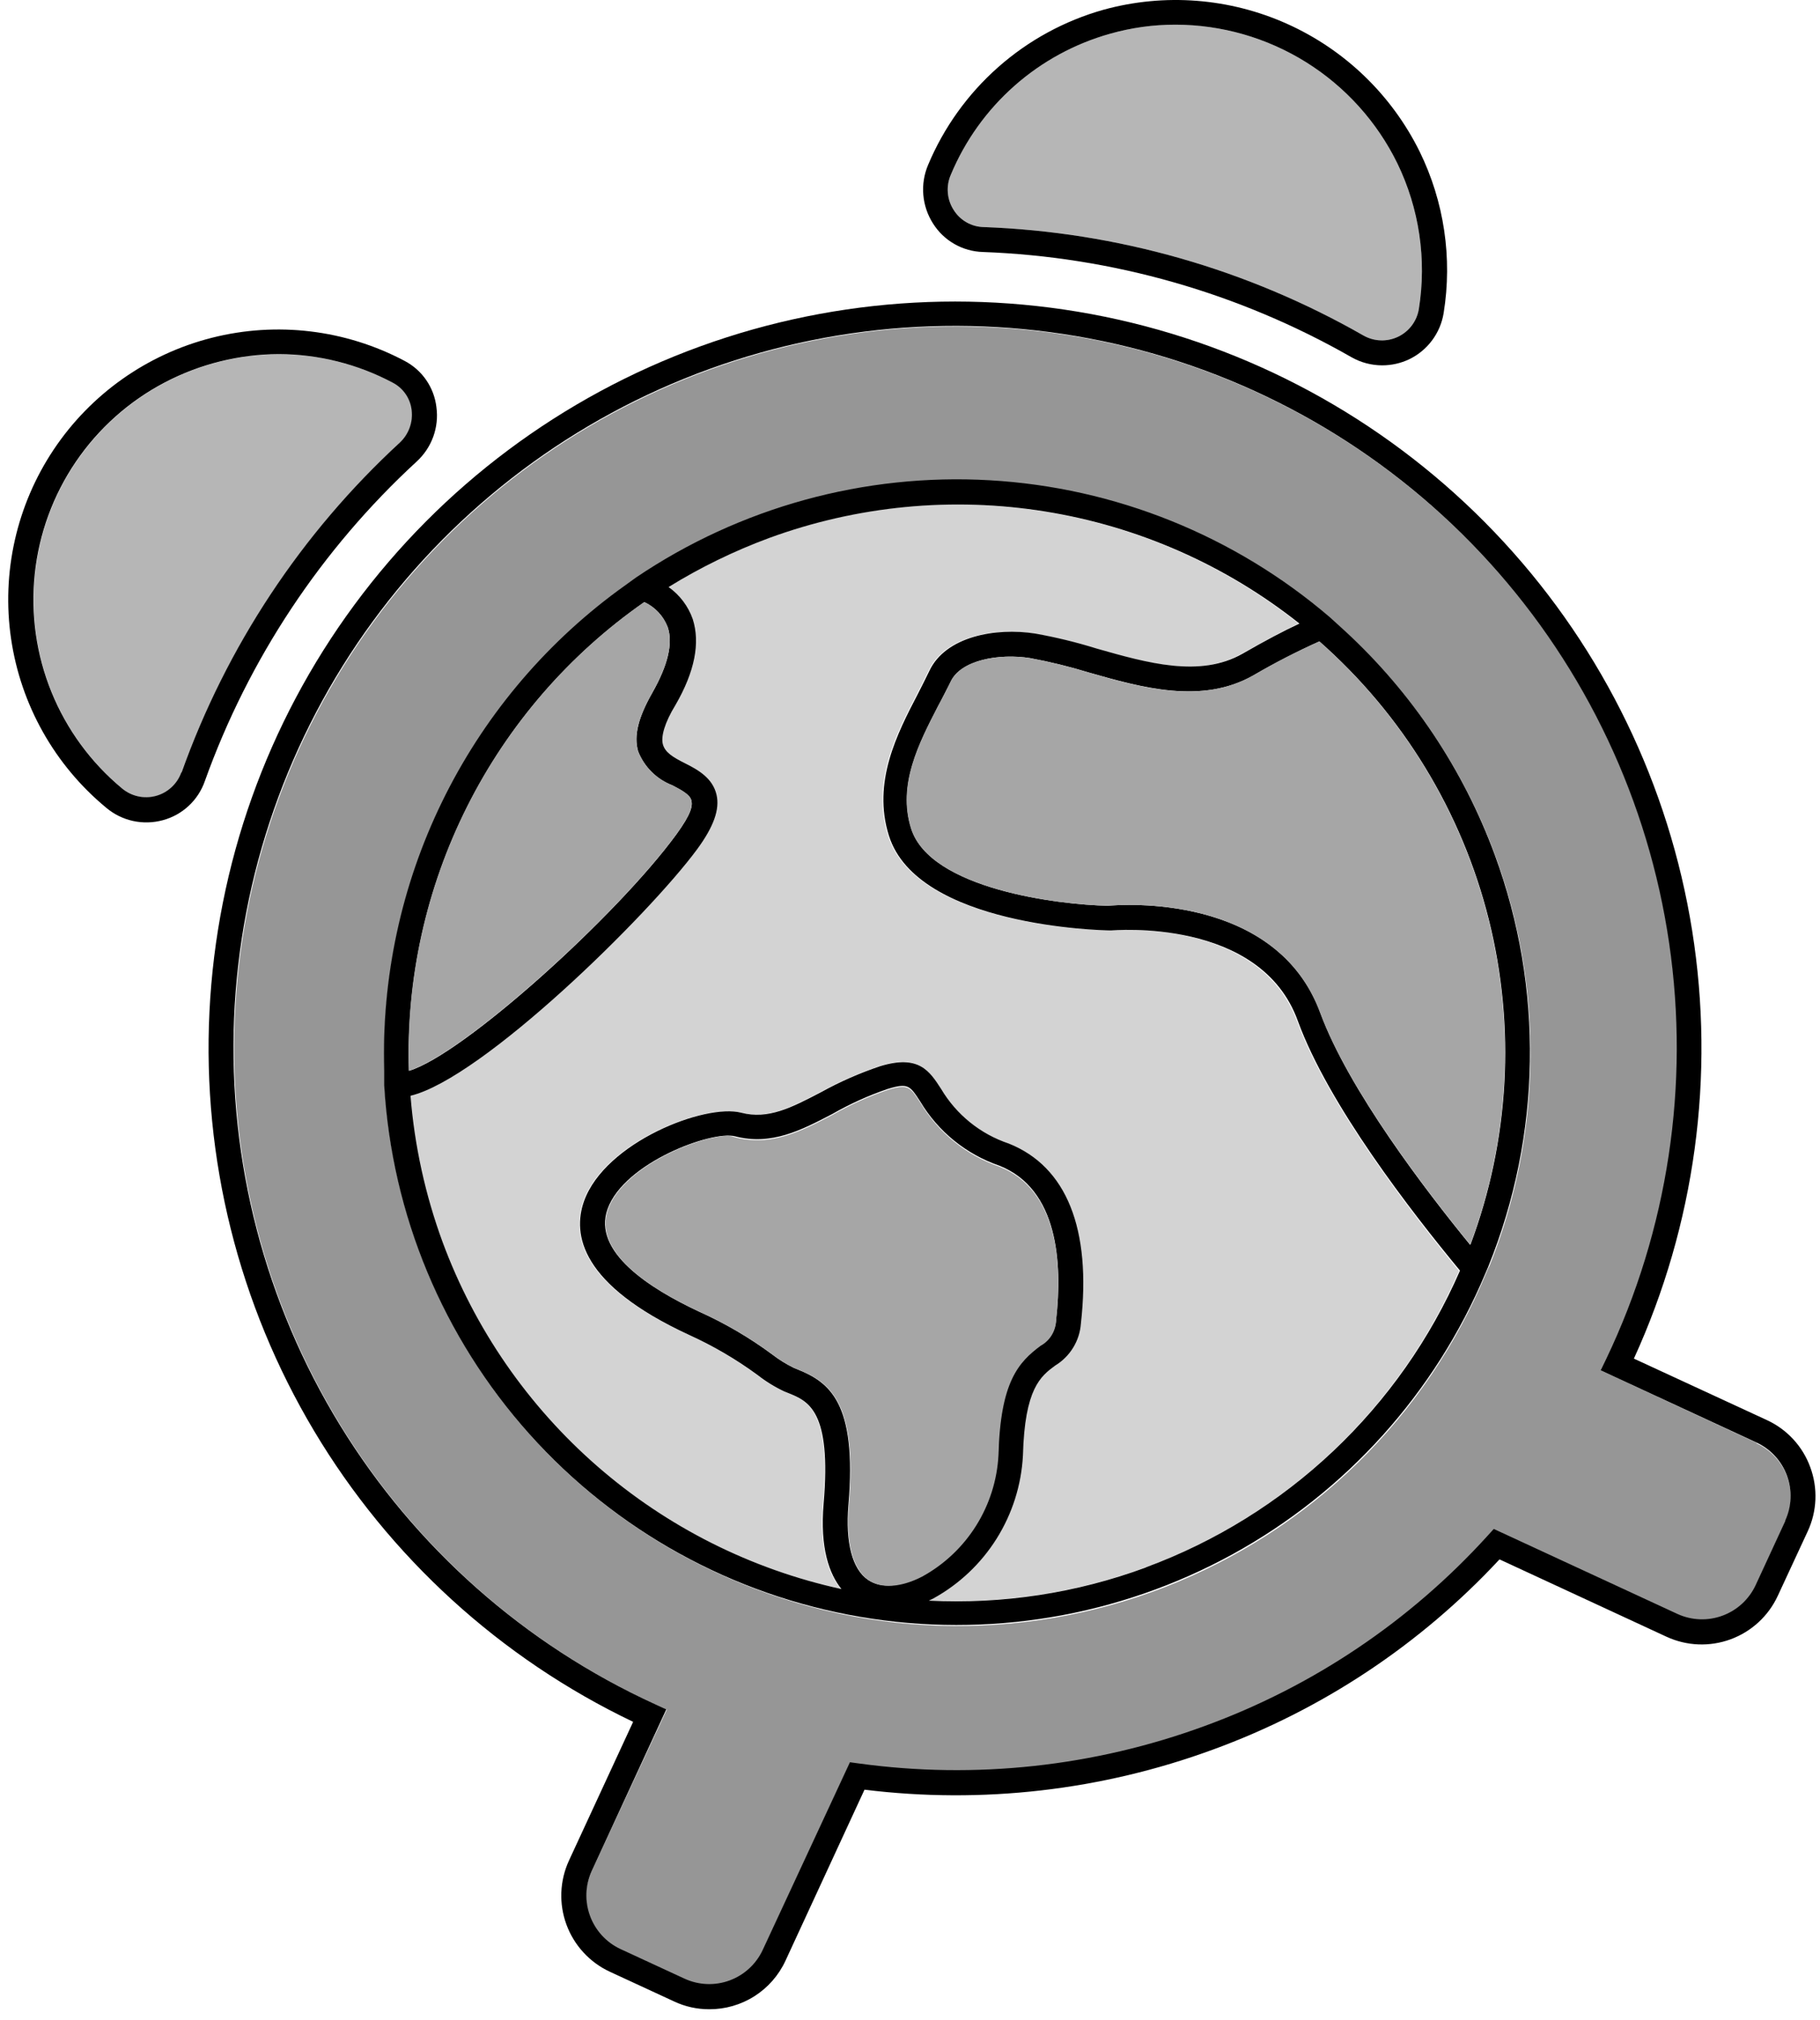 <svg width="146" height="162" viewBox="0 0 146 162" fill="none" xmlns="http://www.w3.org/2000/svg">
<path d="M33.04 32.89C32.986 32.432 32.821 31.994 32.559 31.615C32.298 31.235 31.948 30.924 31.54 30.71C28.72 29.208 25.575 28.418 22.38 28.41C19.203 28.424 16.076 29.198 13.26 30.67C10.387 32.171 7.93 34.359 6.107 37.039C4.284 39.719 3.152 42.808 2.81 46.031C2.469 49.254 2.929 52.512 4.15 55.514C5.372 58.516 7.316 61.17 9.81 63.24C10.181 63.552 10.622 63.77 11.095 63.875C11.568 63.98 12.06 63.968 12.528 63.842C12.996 63.715 13.426 63.476 13.781 63.147C14.137 62.818 14.408 62.407 14.57 61.95C18.18 51.847 24.193 42.773 32.09 35.51C32.444 35.18 32.715 34.77 32.881 34.315C33.046 33.859 33.1 33.371 33.04 32.89V32.89Z" fill="#B6B6B6"/>
<path d="M32.45 28.94C27.71 26.432 22.208 25.772 17.009 27.086C11.81 28.401 7.284 31.598 4.306 36.058C1.328 40.517 0.111 45.923 0.889 51.229C1.668 56.535 4.387 61.364 8.52 64.78C9.139 65.302 9.876 65.666 10.667 65.84C11.457 66.014 12.279 65.993 13.06 65.78C13.834 65.572 14.546 65.179 15.133 64.633C15.721 64.088 16.166 63.407 16.43 62.65C19.939 52.854 25.773 44.056 33.43 37.01C34.024 36.466 34.478 35.786 34.754 35.029C35.029 34.272 35.117 33.459 35.01 32.66C34.919 31.878 34.639 31.13 34.193 30.482C33.746 29.833 33.148 29.304 32.45 28.94V28.94ZM14.55 61.94C14.388 62.397 14.117 62.808 13.761 63.137C13.406 63.466 12.976 63.705 12.508 63.831C12.04 63.958 11.548 63.97 11.075 63.865C10.602 63.76 10.161 63.542 9.79 63.23C7.296 61.16 5.352 58.506 4.13 55.504C2.909 52.502 2.449 49.244 2.79 46.021C3.132 42.798 4.264 39.709 6.087 37.029C7.91 34.349 10.367 32.161 13.24 30.66C16.056 29.189 19.183 28.413 22.36 28.4C25.555 28.408 28.7 29.198 31.52 30.7C31.928 30.914 32.278 31.225 32.539 31.605C32.801 31.985 32.966 32.422 33.02 32.88C33.08 33.361 33.026 33.849 32.861 34.304C32.695 34.76 32.425 35.17 32.07 35.5C24.179 42.768 18.173 51.845 14.57 61.95L14.55 61.94Z" fill="black"/>
<path d="M94.29 1.98C92.525 1.978 90.768 2.22 89.07 2.7C86.224 3.496 83.594 4.926 81.379 6.883C79.164 8.84 77.421 11.273 76.28 14C76.078 14.457 75.993 14.957 76.034 15.454C76.074 15.952 76.237 16.432 76.51 16.85C76.765 17.257 77.116 17.594 77.534 17.831C77.951 18.069 78.42 18.199 78.9 18.21C89.614 18.602 100.073 21.587 109.38 26.91C109.801 27.148 110.273 27.282 110.757 27.298C111.24 27.315 111.72 27.214 112.156 27.005C112.592 26.796 112.971 26.484 113.261 26.097C113.551 25.709 113.743 25.258 113.82 24.78C114.457 20.798 113.853 16.717 112.09 13.09C110.457 9.76 107.924 6.955 104.778 4.991C101.632 3.027 97.999 1.984 94.29 1.98Z" fill="#B6B6B6"/>
<path d="M113.89 12.17C111.645 7.62 107.886 3.995 103.258 1.916C98.629 -0.162 93.422 -0.564 88.53 0.78C85.397 1.661 82.504 3.238 80.066 5.394C77.628 7.55 75.708 10.229 74.45 13.23C74.13 13.987 73.999 14.811 74.069 15.63C74.139 16.448 74.407 17.238 74.85 17.93C75.278 18.609 75.867 19.173 76.565 19.57C77.263 19.968 78.047 20.188 78.85 20.21C89.236 20.591 99.376 23.484 108.4 28.64C109.155 29.072 110.01 29.3 110.88 29.3C111.623 29.3 112.357 29.136 113.03 28.82C113.76 28.471 114.394 27.95 114.878 27.302C115.362 26.654 115.682 25.899 115.81 25.1C116.521 20.695 115.85 16.178 113.89 12.17V12.17ZM113.82 24.78C113.743 25.258 113.551 25.709 113.261 26.097C112.971 26.484 112.592 26.796 112.156 27.005C111.72 27.214 111.24 27.315 110.757 27.298C110.273 27.282 109.801 27.148 109.38 26.91C100.073 21.587 89.614 18.602 78.9 18.21C78.42 18.199 77.951 18.069 77.534 17.831C77.117 17.594 76.765 17.257 76.51 16.85C76.237 16.432 76.074 15.952 76.034 15.454C75.993 14.957 76.078 14.457 76.28 14C77.421 11.273 79.164 8.84 81.379 6.883C83.594 4.926 86.224 3.496 89.07 2.7C90.768 2.22 92.525 1.978 94.29 1.98C97.999 1.984 101.632 3.027 104.778 4.991C107.924 6.955 110.457 9.76 112.09 13.09C113.853 16.717 114.457 20.798 113.82 24.78V24.78Z" fill="black"/>
<path d="M140.9 115.71L128.45 109.92L128.89 109.01C133.842 98.644 135.598 87.039 133.933 75.672C132.269 64.305 127.259 53.69 119.542 45.179C111.825 36.669 101.75 30.647 90.599 27.881C79.449 25.116 67.728 25.73 56.928 29.648C46.128 33.565 36.738 40.608 29.954 49.879C23.17 59.151 19.298 70.231 18.832 81.71C18.366 93.189 21.326 104.547 27.336 114.338C33.346 124.129 42.133 131.91 52.58 136.69L53.49 137.11L47.45 150.09C46.931 151.226 46.882 152.521 47.313 153.693C47.743 154.865 48.619 155.82 49.75 156.35L54.92 158.74C56.056 159.261 57.352 159.312 58.524 158.881C59.697 158.45 60.652 157.573 61.18 156.44L68.18 141.38L68.91 141.48C78.253 142.759 87.767 141.729 96.62 138.48C105.32 135.308 113.117 130.067 119.34 123.21L119.83 122.67L134.57 129.49C135.706 130.009 137.001 130.058 138.173 129.627C139.345 129.197 140.3 128.321 140.83 127.19L143.22 122.02C143.741 120.884 143.792 119.589 143.361 118.416C142.93 117.243 142.052 116.288 140.92 115.76L140.9 115.71ZM119.45 101.57L119.21 102.13C116.835 107.841 113.33 113.013 108.906 117.335C104.481 121.658 99.229 125.041 93.465 127.283C87.7 129.524 81.542 130.578 75.36 130.38C69.178 130.182 63.099 128.736 57.49 126.13C49.935 122.638 43.468 117.164 38.775 110.289C34.083 103.415 31.34 95.398 30.84 87.09V85.92C30.621 78.469 32.211 71.075 35.473 64.372C38.734 57.669 43.572 51.856 49.57 47.43L51.05 46.36C59.399 40.727 69.365 37.989 79.42 38.567C89.475 39.145 99.062 43.007 106.71 49.56L107.93 50.67C114.81 56.99 119.598 65.259 121.653 74.372C123.708 83.486 122.932 93.009 119.43 101.67L119.45 101.57Z" fill="#969696"/>
<path d="M145.22 117.67C144.919 116.841 144.456 116.08 143.859 115.432C143.261 114.783 142.541 114.259 141.74 113.89L131.07 108.96C135.976 98.229 137.602 86.287 135.744 74.635C133.886 62.982 128.627 52.138 120.627 43.465C112.626 34.791 102.242 28.675 90.777 25.883C79.312 23.092 67.278 23.75 56.186 27.774C45.094 31.799 35.439 39.011 28.432 48.505C21.425 57.999 17.379 69.352 16.803 81.138C16.226 92.923 19.145 104.617 25.191 114.749C31.238 124.882 40.144 133.002 50.79 138.09L45.64 149.22C44.898 150.837 44.826 152.682 45.441 154.352C46.056 156.022 47.306 157.38 48.92 158.13L54.09 160.52C54.966 160.931 55.922 161.142 56.89 161.14C58.176 161.146 59.436 160.783 60.521 160.093C61.606 159.403 62.47 158.417 63.01 157.25L69.35 143.53C78.786 144.694 88.364 143.594 97.29 140.32C106.055 137.124 113.938 131.894 120.29 125.06L133.7 131.27C135.317 132.012 137.162 132.084 138.832 131.469C140.502 130.854 141.86 129.604 142.61 127.99L145.01 122.82C145.384 122.018 145.595 121.15 145.631 120.266C145.667 119.382 145.527 118.5 145.22 117.67V117.67ZM143.22 121.97L140.83 127.14C140.3 128.271 139.345 129.147 138.173 129.577C137.001 130.008 135.706 129.959 134.57 129.44L119.83 122.62L119.34 123.16C113.117 130.017 105.32 135.258 96.62 138.43C87.767 141.679 78.253 142.709 68.91 141.43L68.18 141.33L61.18 156.39C60.652 157.523 59.697 158.4 58.524 158.831C57.352 159.262 56.056 159.211 54.92 158.69L49.75 156.3C48.632 155.77 47.766 154.824 47.336 153.663C46.906 152.503 46.947 151.221 47.45 150.09L53.45 137.09L52.54 136.67C42.09 131.89 33.299 124.109 27.287 114.316C21.274 104.524 18.312 93.163 18.777 81.681C19.242 70.2 23.114 59.116 29.9 49.842C36.685 40.568 46.077 33.524 56.88 29.605C67.682 25.687 79.406 25.072 90.559 27.839C101.712 30.606 111.789 36.63 119.508 45.143C127.226 53.657 132.236 64.274 133.899 75.644C135.563 87.014 133.805 98.622 128.85 108.99L128.41 109.9L140.91 115.69C142.043 116.218 142.92 117.173 143.351 118.346C143.782 119.519 143.731 120.814 143.21 121.95L143.22 121.97Z" fill="black"/>
<path d="M104.05 81.9C100.97 73.53 89.13 74.61 89.05 74.62H88.93C88.31 74.62 73.54 74.29 71.24 67.03C69.88 62.73 71.91 58.82 73.55 55.67C73.88 55.02 74.2 54.4 74.48 53.81C75.78 51.02 79.79 50.29 82.97 50.81C84.633 51.107 86.277 51.507 87.89 52.01C91.97 53.17 96.18 54.37 99.6 52.43C101.39 51.43 102.92 50.59 104.17 50.01C98.258 45.319 91.241 42.225 83.791 41.024C76.34 39.822 68.706 40.555 61.62 43.15C58.81 44.19 56.11 45.506 53.56 47.08C54.458 47.715 55.136 48.613 55.5 49.65C56.14 51.54 55.67 53.86 54.11 56.55C53.29 57.95 52.96 59.04 53.11 59.71C53.26 60.38 53.9 60.71 54.89 61.22C55.88 61.73 57.1 62.4 57.41 63.74C57.68 64.91 57.18 66.3 55.86 68.1C51.99 73.41 38.67 86.49 32.86 87.88C33.189 91.883 34.06 95.822 35.45 99.59C38.02 106.543 42.297 112.737 47.89 117.603C53.482 122.468 60.209 125.847 67.45 127.43C66.45 126.23 65.71 124.16 66.02 120.57C66.66 113.11 64.8 112.36 63.16 111.7L62.86 111.58C62.103 111.225 61.389 110.785 60.73 110.27C59.001 109 57.144 107.914 55.19 107.03C46.53 103.03 45.85 99.03 46.8 96.32C48.49 91.6 56.51 88.47 59.41 89.23C61.58 89.79 63.41 88.82 65.8 87.59C67.316 86.75 68.906 86.051 70.55 85.5C73.66 84.5 74.55 85.89 75.45 87.33C76.675 89.389 78.598 90.94 80.87 91.7C85.51 93.55 87.51 98.54 86.66 106.13C86.611 106.818 86.397 107.484 86.037 108.072C85.676 108.66 85.18 109.153 84.59 109.51C83.44 110.36 82.15 111.33 82.01 116.71C81.886 119.078 81.16 121.376 79.9 123.385C78.64 125.394 76.888 127.048 74.81 128.19L74.46 128.36C83.404 128.811 92.272 126.522 99.881 121.8C107.489 117.077 113.475 110.145 117.04 101.93C113.11 97.14 106.51 88.61 104.05 81.9Z" fill="#D3D3D3"/>
<path d="M119.91 68.56C117.389 61.713 113.276 55.564 107.91 50.62L106.69 49.51C99.042 42.957 89.455 39.095 79.4 38.517C69.345 37.939 59.379 40.677 51.03 46.31L49.55 47.38C43.551 51.806 38.715 57.619 35.453 64.322C32.191 71.025 30.601 78.419 30.82 85.87V87.04C31.433 97.412 35.539 107.27 42.47 115.01C49.401 122.751 58.748 127.917 68.989 129.667C79.23 131.418 89.762 129.65 98.87 124.652C107.978 119.654 115.126 111.719 119.15 102.14L119.39 101.58C123.66 91.02 123.845 79.249 119.91 68.56V68.56ZM51.69 48.29C52.549 48.69 53.219 49.407 53.56 50.29C54.01 51.61 53.56 53.38 52.34 55.54C51.2 57.54 50.83 59 51.19 60.26C51.435 60.882 51.807 61.446 52.282 61.916C52.758 62.386 53.325 62.752 53.95 62.99C54.67 63.37 55.35 63.73 55.46 64.19C55.57 64.65 55.46 65.26 54.25 66.93C49.49 73.44 37.15 84.59 32.81 85.88C32.579 78.538 34.185 71.254 37.482 64.69C40.779 58.126 45.663 52.489 51.69 48.29V48.29ZM69.64 126.71C68.37 125.86 67.81 123.71 68.06 120.71C68.77 112.46 66.52 110.85 63.95 109.81L63.68 109.7C63.065 109.401 62.481 109.039 61.94 108.62C60.115 107.27 58.151 106.12 56.08 105.19C52.08 103.32 47.51 100.38 48.74 96.96C50.07 93.24 57.1 90.65 58.96 91.13C61.87 91.89 64.26 90.65 66.77 89.34C68.176 88.534 69.656 87.865 71.19 87.34C72.85 86.83 72.99 87.06 73.82 88.34C75.264 90.755 77.517 92.58 80.18 93.49C84.87 95.36 85.24 101.24 84.72 105.84C84.698 106.256 84.569 106.659 84.345 107.01C84.12 107.36 83.808 107.646 83.44 107.84C81.68 109.15 80.21 110.71 80.06 116.59C79.957 118.604 79.341 120.558 78.269 122.266C77.198 123.974 75.708 125.38 73.94 126.35C72.24 127.3 70.68 127.4 69.64 126.71ZM91.92 125.71C86.356 127.765 80.433 128.67 74.51 128.37L74.86 128.2C76.938 127.058 78.69 125.404 79.95 123.395C81.21 121.386 81.936 119.088 82.06 116.72C82.2 111.34 83.49 110.37 84.64 109.52C85.23 109.163 85.726 108.67 86.087 108.082C86.447 107.494 86.661 106.828 86.71 106.14C87.56 98.55 85.56 93.56 80.92 91.71C78.648 90.95 76.725 89.399 75.5 87.34C74.57 85.9 73.71 84.55 70.6 85.51C68.956 86.061 67.366 86.76 65.85 87.6C63.49 88.83 61.63 89.8 59.46 89.24C56.56 88.48 48.54 91.61 46.85 96.33C45.9 99 46.58 103.03 55.24 107.04C57.194 107.924 59.051 109.01 60.78 110.28C61.439 110.795 62.153 111.235 62.91 111.59L63.21 111.71C64.85 112.37 66.71 113.12 66.07 120.58C65.76 124.17 66.53 126.24 67.5 127.44C60.259 125.857 53.532 122.478 47.94 117.613C42.347 112.747 38.069 106.553 35.5 99.6C34.116 95.828 33.251 91.885 32.93 87.88C38.7 86.49 52.02 73.41 55.93 68.1C57.25 66.3 57.75 64.91 57.48 63.74C57.17 62.4 56 61.74 54.96 61.22C53.92 60.7 53.36 60.33 53.18 59.71C53 59.09 53.32 57.95 54.18 56.55C55.74 53.86 56.18 51.55 55.57 49.65C55.206 48.613 54.528 47.715 53.63 47.08C56.18 45.506 58.88 44.19 61.69 43.15C68.776 40.555 76.41 39.822 83.861 41.024C91.311 42.225 98.328 45.319 104.24 50.01C102.99 50.59 101.46 51.4 99.67 52.43C96.25 54.37 92.04 53.17 87.96 52.01C86.347 51.507 84.704 51.107 83.04 50.81C79.86 50.31 75.85 51.04 74.55 53.81C74.27 54.4 73.95 55.02 73.62 55.67C71.98 58.82 69.95 62.73 71.31 67.03C73.61 74.29 88.38 74.61 89 74.62H89.12C89.24 74.62 101.12 73.53 104.12 81.9C106.58 88.61 113.18 97.14 117.12 101.9C114.741 107.361 111.283 112.285 106.952 116.375C102.621 120.465 97.508 123.637 91.92 125.7V125.71ZM117.92 99.82C114.43 95.55 108.18 87.42 105.92 81.23C102.39 71.63 89.98 72.54 88.86 72.64C84.95 72.56 74.64 71.31 73.1 66.45C71.99 62.94 73.73 59.58 75.27 56.61C75.62 55.94 75.95 55.29 76.27 54.67C77.09 52.92 80.16 52.39 82.64 52.78C84.224 53.073 85.79 53.457 87.33 53.93C91.59 55.14 96.42 56.52 100.56 54.16C102.271 53.161 104.034 52.254 105.84 51.44C112.527 57.325 117.267 65.103 119.431 73.743C121.596 82.384 121.083 91.478 117.96 99.82H117.92Z" fill="black"/>
<path d="M54.25 66.92C49.48 73.44 37.1 84.59 32.79 85.87C32.564 78.528 34.173 71.245 37.471 64.681C40.77 58.117 45.653 52.48 51.68 48.28C52.544 48.675 53.219 49.393 53.56 50.28C54.01 51.6 53.56 53.37 52.34 55.53C51.2 57.53 50.83 58.99 51.19 60.25C51.435 60.872 51.807 61.436 52.282 61.906C52.758 62.376 53.325 62.742 53.95 62.98C54.67 63.36 55.35 63.72 55.46 64.18C55.57 64.64 55.45 65.25 54.25 66.92ZM84.72 105.92C85.24 101.32 84.87 95.44 80.18 93.57C77.517 92.66 75.264 90.835 73.82 88.42C72.99 87.14 72.82 86.91 71.19 87.42C69.656 87.945 68.176 88.614 66.77 89.42C64.26 90.73 61.87 91.97 58.96 91.21C58.795 91.15 58.624 91.11 58.45 91.09C56.04 91.09 50 93.56 48.78 96.98C47.56 100.4 52.1 103.34 56.12 105.21C58.191 106.14 60.155 107.29 61.98 108.64C62.522 109.059 63.105 109.421 63.72 109.72L63.99 109.83C66.56 110.83 68.81 112.48 68.1 120.73C67.85 123.73 68.41 125.85 69.68 126.73C70.68 127.42 72.28 127.32 73.98 126.44C75.747 125.469 77.236 124.063 78.307 122.355C79.378 120.647 79.995 118.693 80.1 116.68C80.25 110.8 81.72 109.24 83.48 107.93C83.844 107.73 84.149 107.438 84.367 107.084C84.584 106.73 84.706 106.325 84.72 105.91V105.92ZM117.94 99.83C121.057 91.487 121.57 82.395 119.409 73.755C117.249 65.115 112.517 57.334 105.84 51.44C104.024 52.248 102.255 53.156 100.54 54.16C96.4 56.52 91.54 55.16 87.31 53.93C85.77 53.457 84.204 53.073 82.62 52.78C80.14 52.39 77.07 52.92 76.25 54.67C75.96 55.29 75.63 55.94 75.25 56.61C73.71 59.61 71.97 62.94 73.08 66.45C74.62 71.31 84.93 72.56 88.84 72.64C89.05 72.64 89.67 72.57 90.56 72.57C94.35 72.57 103.04 73.45 105.9 81.23C108.2 87.41 114.45 95.55 117.94 99.82V99.83Z" fill="#A6A6A6"/>
</svg>
